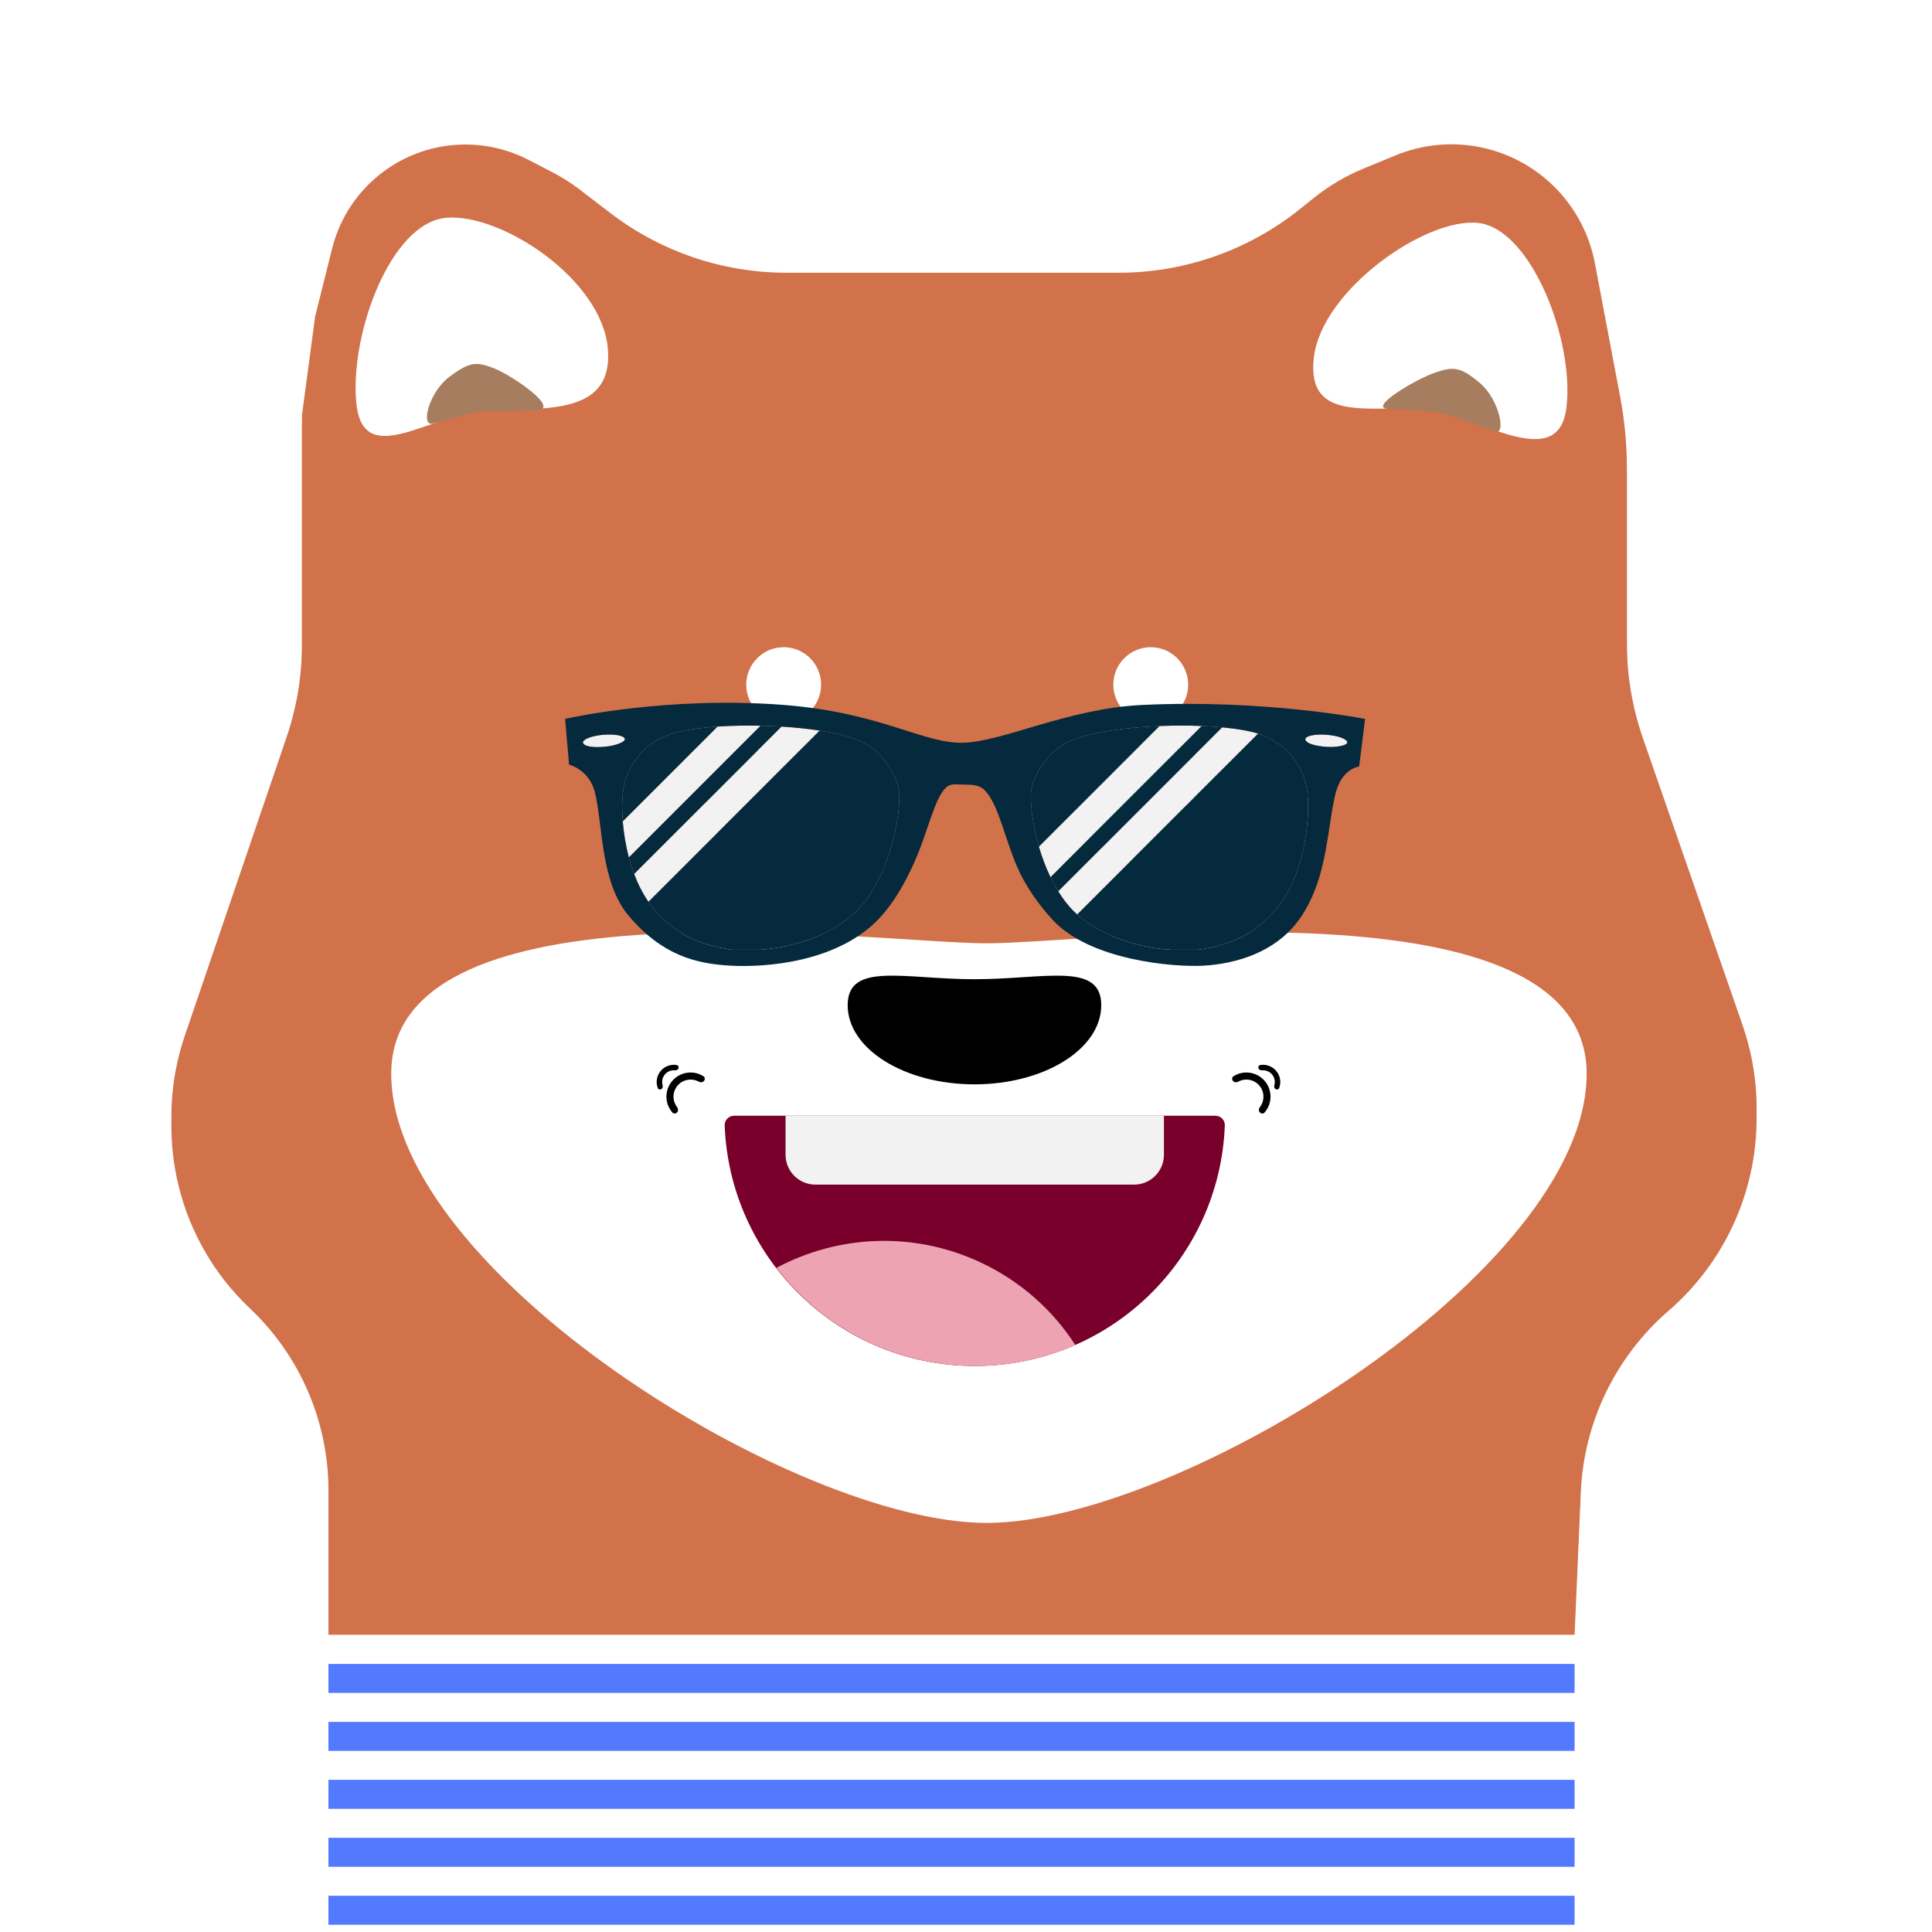 <svg width="800" height="800" viewBox="0 0 800 800" fill="none" xmlns="http://www.w3.org/2000/svg">
<g filter="url(#filter0_d_23_2)">
<path d="M564.609 71.804L577.948 66.312C599.236 57.548 623.654 61.628 640.938 76.837C651.054 85.739 657.908 97.764 660.413 111.005L670.884 166.353C672.727 176.096 673.655 185.991 673.655 195.907V268.277C673.655 281.676 675.898 294.98 680.293 307.637L721.551 426.464C735.709 467.241 723.576 512.53 690.927 540.766C668.984 559.744 655.833 586.927 654.572 615.911L652 675H407H136.009V615.228C136.009 586.679 124.246 559.392 103.489 539.791C73.951 511.896 63.41 469.329 76.52 430.874L118.631 307.345C122.881 294.878 125.05 281.796 125.05 268.625V231.164V173.811L130.5 133L137.516 104.936C140.737 92.053 148.363 80.702 159.073 72.85C176.496 60.077 199.65 58.274 218.841 68.196L228.765 73.327C232.672 75.346 236.394 77.706 239.887 80.379L252.768 90.236C273.703 106.256 299.331 114.936 325.692 114.936H463.225C490.473 114.936 516.91 105.663 538.187 88.641L544.186 83.842C550.388 78.881 557.264 74.827 564.609 71.804Z" fill="#D1724A"/>
</g>
<g filter="url(#filter1_d_23_2)">
<path d="M564.609 75.804L577.948 70.312C599.236 61.548 623.654 65.628 640.938 80.837C651.054 89.739 657.908 101.764 660.413 115.005L670.884 170.353C672.727 180.096 673.655 189.991 673.655 199.907V272.277C673.655 285.676 675.898 298.98 680.293 311.637L721.551 430.464C735.709 471.241 723.576 516.53 690.927 544.766C668.984 563.744 655.833 590.927 654.572 619.911L652 679H407H136.009V619.228C136.009 590.679 124.246 563.392 103.489 543.791C73.951 515.896 63.41 473.329 76.52 434.874L118.631 311.345C122.881 298.878 125.05 285.796 125.05 272.625V235.164V177.811L130.5 137L137.516 108.936C140.737 96.053 148.363 84.702 159.073 76.85C176.496 64.077 199.65 62.274 218.841 72.196L228.765 77.327C232.672 79.346 236.394 81.706 239.887 84.379L252.768 94.236C273.703 110.256 299.331 118.936 325.692 118.936H463.225C490.473 118.936 516.91 109.663 538.187 92.641L544.186 87.842C550.388 82.881 557.264 78.827 564.609 75.804Z" fill="#D1724A"/>
</g>
<path d="M657 444.607C657 526.596 487.713 630.607 408.522 630.607C329.331 630.607 162 526.596 162 444.607C162 362.619 363.544 390.607 408.522 390.607C453.5 390.607 657 362.619 657 444.607Z" fill="white"/>
<path d="M648.666 168.484C645.485 196.478 612.331 172.135 590.625 169.669C568.918 167.203 540.844 176.124 544.025 148.13C547.205 120.135 590.459 89.857 612.166 92.323C633.873 94.788 651.846 140.489 648.666 168.484Z" fill="white"/>
<path d="M251.719 144.589C254.014 173.442 222.676 168.407 199.829 170.225C176.983 172.043 149.755 194.881 147.459 166.028C145.163 137.175 162.097 91.977 184.944 90.16C207.79 88.342 249.423 115.736 251.719 144.589Z" fill="white"/>
<path d="M186.145 155.974C177.65 162.317 174.224 176.257 178.89 175.419C181.567 174.938 187.446 173.278 191.973 171.949C195.943 170.784 200.064 170.225 204.202 170.263C209.501 170.311 217.094 170.28 222.594 169.84C231.909 169.093 212.195 155.558 204.812 152.622C197.43 149.686 194.641 149.631 186.145 155.974Z" fill="#A67D5E"/>
<path d="M612.862 158.672C620.962 165.513 623.738 180.495 619.088 178.635C615.683 177.273 605.835 173.929 600.808 172.237C598.789 171.557 596.722 171.054 594.609 170.779C590.32 170.222 582.397 169.336 575.385 169.336C565.157 169.336 586.884 156.695 594.43 154.207C601.975 151.719 604.762 151.832 612.862 158.672Z" fill="#A67D5E"/>
<circle cx="324.5" cy="283.5" r="15.5" fill="white"/>
<circle cx="476.5" cy="283.5" r="15.5" fill="white"/>
<g clip-path="url(#clip0_23_2)">
<path d="M136 677H652V800H136V677Z" fill="white"/>
<rect x="136" y="689" width="516" height="12" fill="#5379FF"/>
<rect x="136" y="713" width="516" height="12" fill="#5379FF"/>
<rect x="136" y="737" width="516" height="12" fill="#5379FF"/>
<rect x="136" y="761" width="516" height="12" fill="#5379FF"/>
<rect x="136" y="785" width="516" height="12" fill="#5379FF"/>
</g>
<path d="M456 416.228C456 434.327 432.495 449 403.5 449C374.505 449 351 434.327 351 416.228C351 398.129 374.505 405.475 403.5 405.475C432.495 405.475 456 398.129 456 416.228Z" fill="black"/>
<path d="M403.624 565.624C347.735 565.624 302.18 521.379 300.076 466.005C299.992 463.797 301.791 462 304 462H503.248C505.457 462 507.256 463.797 507.172 466.005C505.068 521.379 459.512 565.624 403.624 565.624Z" fill="#78002B"/>
<path d="M325.283 462V478.176C325.283 484.997 330.812 490.525 337.632 490.525H469.614C476.435 490.525 481.963 484.996 481.963 478.176V462H325.283Z" fill="#F2F2F2"/>
<path d="M405.798 522.633C377.787 509.619 346.704 511.51 321.498 525.007C340.438 549.693 370.224 565.623 403.743 565.623C418.515 565.623 432.552 562.511 445.269 556.941C435.94 542.507 422.563 530.422 405.798 522.633Z" fill="#EDA3B2"/>
<path d="M510.556 447.612C510.03 446.995 510.098 446.059 510.784 445.628C511.478 445.193 512.224 444.843 513.007 444.589C514.256 444.183 515.572 444.027 516.881 444.129C518.191 444.232 519.467 444.592 520.637 445.188C521.807 445.784 522.848 446.604 523.702 447.603C524.555 448.601 525.203 449.758 525.609 451.007C526.015 452.256 526.171 453.572 526.068 454.881C525.965 456.191 525.606 457.467 525.01 458.637C524.636 459.37 524.175 460.053 523.637 460.67C523.104 461.281 522.168 461.202 521.641 460.586C521.115 459.97 521.203 459.051 521.697 458.408C521.963 458.064 522.196 457.694 522.394 457.305C522.815 456.478 523.07 455.577 523.142 454.652C523.215 453.727 523.104 452.797 522.818 451.914C522.531 451.032 522.073 450.215 521.47 449.509C520.867 448.804 520.132 448.224 519.305 447.803C518.478 447.382 517.577 447.128 516.652 447.055C515.727 446.983 514.797 447.093 513.914 447.38C513.499 447.515 513.097 447.688 512.716 447.896C512.004 448.284 511.083 448.228 510.556 447.612Z" fill="black"/>
<path d="M521.1 442.362C520.899 441.771 521.215 441.119 521.83 441.015C522.871 440.838 523.942 440.894 524.967 441.185C526.355 441.579 527.59 442.387 528.509 443.501C529.427 444.615 529.984 445.981 530.107 447.42C530.197 448.48 530.048 449.543 529.676 450.531C529.456 451.115 528.756 451.301 528.214 450.991C527.672 450.681 527.498 449.991 527.675 449.393C527.844 448.818 527.906 448.214 527.854 447.612C527.771 446.631 527.391 445.698 526.764 444.939C526.138 444.179 525.296 443.628 524.349 443.359C523.767 443.194 523.162 443.14 522.566 443.196C521.944 443.255 521.3 442.953 521.1 442.362Z" fill="black"/>
<path d="M291.49 447.612C292.017 446.995 291.949 446.059 291.262 445.628C290.568 445.193 289.822 444.843 289.04 444.589C287.791 444.183 286.474 444.027 285.165 444.129C283.856 444.232 282.58 444.592 281.41 445.188C280.239 445.784 279.198 446.604 278.345 447.603C277.492 448.601 276.844 449.758 276.438 451.007C276.032 452.256 275.876 453.572 275.978 454.881C276.081 456.191 276.441 457.467 277.037 458.637C277.41 459.37 277.872 460.053 278.41 460.67C278.943 461.281 279.879 461.202 280.405 460.586C280.932 459.97 280.844 459.051 280.349 458.408C280.084 458.064 279.85 457.694 279.652 457.305C279.231 456.478 278.977 455.577 278.904 454.652C278.832 453.727 278.942 452.797 279.229 451.914C279.516 451.032 279.974 450.215 280.576 449.509C281.179 448.804 281.915 448.224 282.742 447.803C283.568 447.382 284.47 447.128 285.395 447.055C286.32 446.983 287.25 447.093 288.132 447.38C288.548 447.515 288.949 447.688 289.331 447.896C290.042 448.284 290.964 448.228 291.49 447.612Z" fill="black"/>
<path d="M280.947 442.362C281.148 441.771 280.831 441.119 280.216 441.015C279.176 440.838 278.104 440.894 277.08 441.185C275.691 441.579 274.456 442.387 273.538 443.501C272.62 444.615 272.062 445.981 271.94 447.42C271.849 448.48 271.999 449.543 272.371 450.531C272.591 451.115 273.291 451.301 273.833 450.991C274.375 450.681 274.548 449.991 274.372 449.393C274.203 448.818 274.141 448.214 274.192 447.612C274.276 446.631 274.656 445.698 275.282 444.939C275.908 444.179 276.751 443.628 277.698 443.359C278.28 443.194 278.885 443.14 279.481 443.196C280.102 443.255 280.746 442.953 280.947 442.362Z" fill="black"/>
<path d="M359.491 334.037C359.491 346.801 338.731 359.074 324.753 359.074C310.775 359.074 292 347.783 292 334.037C292 320.291 310.775 309 324.753 309C338.731 309 359.491 321.273 359.491 334.037Z" fill="black"/>
<circle cx="345.34" cy="336.214" r="5.443" fill="#D0D0D0"/>
<path d="M443 333.037C443 345.801 463.76 358.074 477.738 358.074C491.716 358.074 510.491 346.783 510.491 333.037C510.491 319.291 491.716 308 477.738 308C463.76 308 443 320.273 443 333.037Z" fill="black"/>
<circle cx="496.34" cy="335.214" r="5.443" fill="#D0D0D0"/>
<path d="M276.846 304.27C265.601 308.472 259.063 318.04 257.893 328.162C257.527 331.343 257.493 335.535 257.876 340.19L297.209 300.856C288.768 301.413 281.455 302.546 276.846 304.27Z" fill="#F2F2F2"/>
<path d="M276.846 304.27C265.601 308.472 259.063 318.04 257.893 328.162C257.527 331.343 257.493 335.535 257.876 340.19L297.209 300.856C288.768 301.413 281.455 302.546 276.846 304.27Z" fill="#05293D"/>
<path d="M355.953 306.738C351.855 304.942 346.027 303.531 339.333 302.505L268.469 373.366C269.29 374.553 270.144 375.708 271.074 376.781C276.105 382.57 281.535 386.62 287.559 389.145C295.334 392.41 303.213 393.261 303.213 393.261H314.75C314.75 393.261 338.123 392.389 353.482 378.431C366.879 366.257 372.549 341.831 372.435 328.993C372.381 323.326 366.83 311.511 355.953 306.738Z" fill="#F2F2F2"/>
<path d="M355.953 306.738C351.855 304.942 346.027 303.531 339.333 302.505L268.469 373.366C269.29 374.553 270.144 375.708 271.074 376.781C276.105 382.57 281.535 386.62 287.559 389.145C295.334 392.41 303.213 393.261 303.213 393.261H314.75C314.75 393.261 338.123 392.389 353.482 378.431C366.879 366.257 372.549 341.831 372.435 328.993C372.381 323.326 366.83 311.511 355.953 306.738Z" fill="#05293D"/>
<path d="M314.85 300.505L260.387 354.971C261.006 357.314 261.743 359.651 262.602 361.937L323.67 300.873C320.751 300.693 317.797 300.569 314.85 300.505Z" fill="#F2F2F2"/>
<path d="M314.85 300.505L260.387 354.971C261.006 357.314 261.743 359.651 262.602 361.937L323.67 300.873C320.751 300.693 317.797 300.569 314.85 300.505Z" fill="#05293D"/>
<path d="M443.3 306.738C432.422 311.511 426.871 323.326 426.82 328.993C426.771 334.645 427.844 342.542 430.199 350.651L480.211 300.633C465.568 301.228 451.215 303.267 443.3 306.738Z" fill="#F2F2F2"/>
<path d="M443.3 306.738C432.422 311.511 426.871 323.326 426.82 328.993C426.771 334.645 427.844 342.542 430.199 350.651L480.211 300.633C465.568 301.228 451.215 303.267 443.3 306.738Z" fill="#05293D"/>
<path d="M497.532 300.613L434.962 363.186C435.949 365.238 437.036 367.222 438.217 369.119L506.16 301.178C503.424 300.924 500.53 300.734 497.532 300.613Z" fill="#F2F2F2"/>
<path d="M497.532 300.613L434.962 363.186C435.949 365.238 437.036 367.222 438.217 369.119L506.16 301.178C503.424 300.924 500.53 300.734 497.532 300.613Z" fill="#05293D"/>
<path d="M541.365 328.16C540.192 318.04 533.649 308.472 522.408 304.269C521.926 304.089 521.415 303.916 520.877 303.749L445.996 378.625C459.317 390.567 478.493 392.804 483.346 393.186C483.858 393.024 484.273 393.063 484.584 393.261H496.037C496.037 393.261 503.915 392.41 511.697 389.145C517.717 386.618 523.15 382.57 528.175 376.781C539.976 363.198 542.655 339.445 541.365 328.16Z" fill="#F2F2F2"/>
<path d="M541.365 328.16C540.192 318.04 533.649 308.472 522.408 304.269C521.926 304.089 521.415 303.916 520.877 303.749L445.996 378.625C459.317 390.567 478.493 392.804 483.346 393.186C483.858 393.024 484.273 393.063 484.584 393.261H496.037C496.037 393.261 503.915 392.41 511.697 389.145C517.717 386.618 523.15 382.57 528.175 376.781C539.976 363.198 542.655 339.445 541.365 328.16Z" fill="#05293D"/>
<path d="M297.207 300.854L257.875 340.189C258.255 344.812 259.045 349.892 260.387 354.971L314.85 300.505C308.771 300.372 302.748 300.489 297.207 300.854Z" fill="#F2F2F2"/>
<path d="M323.67 300.874L262.602 361.939C264.134 366.014 266.079 369.904 268.47 373.368L339.333 302.506C334.462 301.756 329.137 301.213 323.67 300.874Z" fill="#F2F2F2"/>
<path d="M480.213 300.633L430.201 350.651C431.428 354.869 433.016 359.137 434.964 363.186L497.534 300.613C491.973 300.388 486.071 300.394 480.213 300.633Z" fill="#F2F2F2"/>
<path d="M506.16 301.179L438.217 369.12C440.4 372.624 442.897 375.822 445.771 378.433C445.845 378.499 445.922 378.561 445.996 378.627L520.877 303.75C517.116 302.582 512.008 301.727 506.16 301.179Z" fill="#F2F2F2"/>
<path d="M250.477 309.206C254.845 308.801 259.114 307.223 258.72 305.918C258.304 304.552 254.411 303.861 249.651 304.27C244.875 304.678 241.069 306.246 241.41 307.565C241.825 309.141 245.719 309.662 250.477 309.206Z" fill="#F2F2F2"/>
<path d="M549.186 304.238C544.402 303.866 540.391 304.794 540.517 306.147C540.671 307.768 544.432 308.918 549.195 309.248C553.573 309.548 558.038 308.676 557.858 307.326C557.671 305.918 553.949 304.606 549.186 304.238Z" fill="#F2F2F2"/>
<path d="M472.96 291.905C442.206 293.372 415.132 307.199 398.801 307.563C382.173 307.936 364.899 295.056 324.64 291.905C275.53 288.067 234 297.677 234 297.677L235.643 316.633C235.643 316.633 243.971 318.542 246.355 328.159C249.671 341.54 248.55 365.298 260.364 379.253C274.17 395.565 288.129 399.047 302.391 399.857C316.313 400.639 347.672 398.811 365.016 379.253C371.604 371.825 376.9 361.737 380.675 352.06C384.979 341.017 387.735 329.095 392.212 325.691C393.853 324.446 396.158 324.827 398.801 324.866C402.439 324.917 405.561 324.884 407.867 327.338C413.472 333.293 415.908 346.624 421.05 358.656C424.42 366.536 429.893 374.393 435.88 380.901C451.303 397.654 486.031 400.605 498.51 399.857C512.239 399.028 527.67 394.227 537.241 381.729C541.895 375.642 545.097 368.091 547.127 360.304C550.056 349.047 550.878 337.317 552.901 328.992C555.582 317.929 562.784 317.452 562.784 317.452L565.255 297.675C565.255 297.677 523.635 289.487 472.96 291.905ZM353.482 378.431C338.121 392.387 314.75 393.261 314.75 393.261H303.213C303.213 393.261 295.334 392.41 287.559 389.145C281.535 386.618 276.105 382.57 271.074 376.781C270.144 375.71 269.289 374.555 268.469 373.366C266.079 369.903 264.136 366.014 262.602 361.937C261.743 359.651 261.006 357.314 260.387 354.971C259.045 349.892 258.255 344.812 257.875 340.189C257.491 335.533 257.525 331.341 257.892 328.16C259.063 318.04 265.601 308.472 276.844 304.269C281.454 302.546 288.766 301.413 297.206 300.854C302.747 300.488 308.769 300.372 314.849 300.505C317.795 300.569 320.75 300.693 323.668 300.873C329.134 301.213 334.46 301.756 339.33 302.505C346.024 303.531 351.852 304.942 355.95 306.738C366.827 311.511 372.378 323.326 372.432 328.993C372.549 341.831 366.879 366.257 353.482 378.431ZM241.41 307.563C241.068 306.244 244.875 304.677 249.651 304.269C254.411 303.859 258.304 304.552 258.72 305.916C259.115 307.222 254.845 308.8 250.477 309.205C245.719 309.662 241.825 309.141 241.41 307.563ZM549.195 309.248C544.432 308.918 540.671 307.768 540.517 306.147C540.391 304.794 544.401 303.866 549.186 304.238C553.949 304.606 557.671 305.918 557.858 307.326C558.038 308.676 553.573 309.548 549.195 309.248ZM511.697 389.145C503.915 392.41 496.037 393.261 496.037 393.261H484.584C484.274 393.063 483.858 393.024 483.346 393.186C478.495 392.804 459.319 390.567 445.996 378.625C445.922 378.559 445.845 378.498 445.771 378.431C442.897 375.82 440.4 372.624 438.217 369.119C437.034 367.221 435.948 365.238 434.962 363.186C433.015 359.137 431.426 354.871 430.199 350.651C427.844 342.541 426.769 334.645 426.82 328.993C426.871 323.326 432.422 311.511 443.3 306.738C451.215 303.267 465.568 301.228 480.213 300.633C486.072 300.394 491.975 300.388 497.532 300.613C500.53 300.734 503.424 300.924 506.16 301.179C512.008 301.729 517.116 302.583 520.877 303.75C521.416 303.916 521.927 304.09 522.408 304.27C533.651 308.472 540.193 318.04 541.365 328.162C542.655 339.447 539.976 363.2 528.175 376.783C523.15 382.57 517.717 386.62 511.697 389.145Z" fill="#05293D"/>
<defs>
<filter id="filter0_d_23_2" x="65.967" y="54.757" width="666.421" height="623.243" filterUnits="userSpaceOnUse" color-interpolation-filters="sRGB">
<feFlood flood-opacity="0" result="BackgroundImageFix"/>
<feColorMatrix in="SourceAlpha" type="matrix" values="0 0 0 0 0 0 0 0 0 0 0 0 0 0 0 0 0 0 127 0" result="hardAlpha"/>
<feOffset dy="-2"/>
<feGaussianBlur stdDeviation="2.5"/>
<feComposite in2="hardAlpha" operator="out"/>
<feColorMatrix type="matrix" values="0 0 0 0 0 0 0 0 0 0 0 0 0 0 0 0 0 0 0.05 0"/>
<feBlend mode="normal" in2="BackgroundImageFix" result="effect1_dropShadow_23_2"/>
<feBlend mode="normal" in="SourceGraphic" in2="effect1_dropShadow_23_2" result="shape"/>
</filter>
<filter id="filter1_d_23_2" x="65.967" y="58.757" width="666.421" height="623.243" filterUnits="userSpaceOnUse" color-interpolation-filters="sRGB">
<feFlood flood-opacity="0" result="BackgroundImageFix"/>
<feColorMatrix in="SourceAlpha" type="matrix" values="0 0 0 0 0 0 0 0 0 0 0 0 0 0 0 0 0 0 127 0" result="hardAlpha"/>
<feOffset dy="-2"/>
<feGaussianBlur stdDeviation="2.5"/>
<feComposite in2="hardAlpha" operator="out"/>
<feColorMatrix type="matrix" values="0 0 0 0 0 0 0 0 0 0 0 0 0 0 0 0 0 0 0.05 0"/>
<feBlend mode="normal" in2="BackgroundImageFix" result="effect1_dropShadow_23_2"/>
<feBlend mode="normal" in="SourceGraphic" in2="effect1_dropShadow_23_2" result="shape"/>
</filter>
<clipPath id="clip0_23_2">
<rect width="800" height="800" fill="white"/>
</clipPath>
</defs>
</svg>
